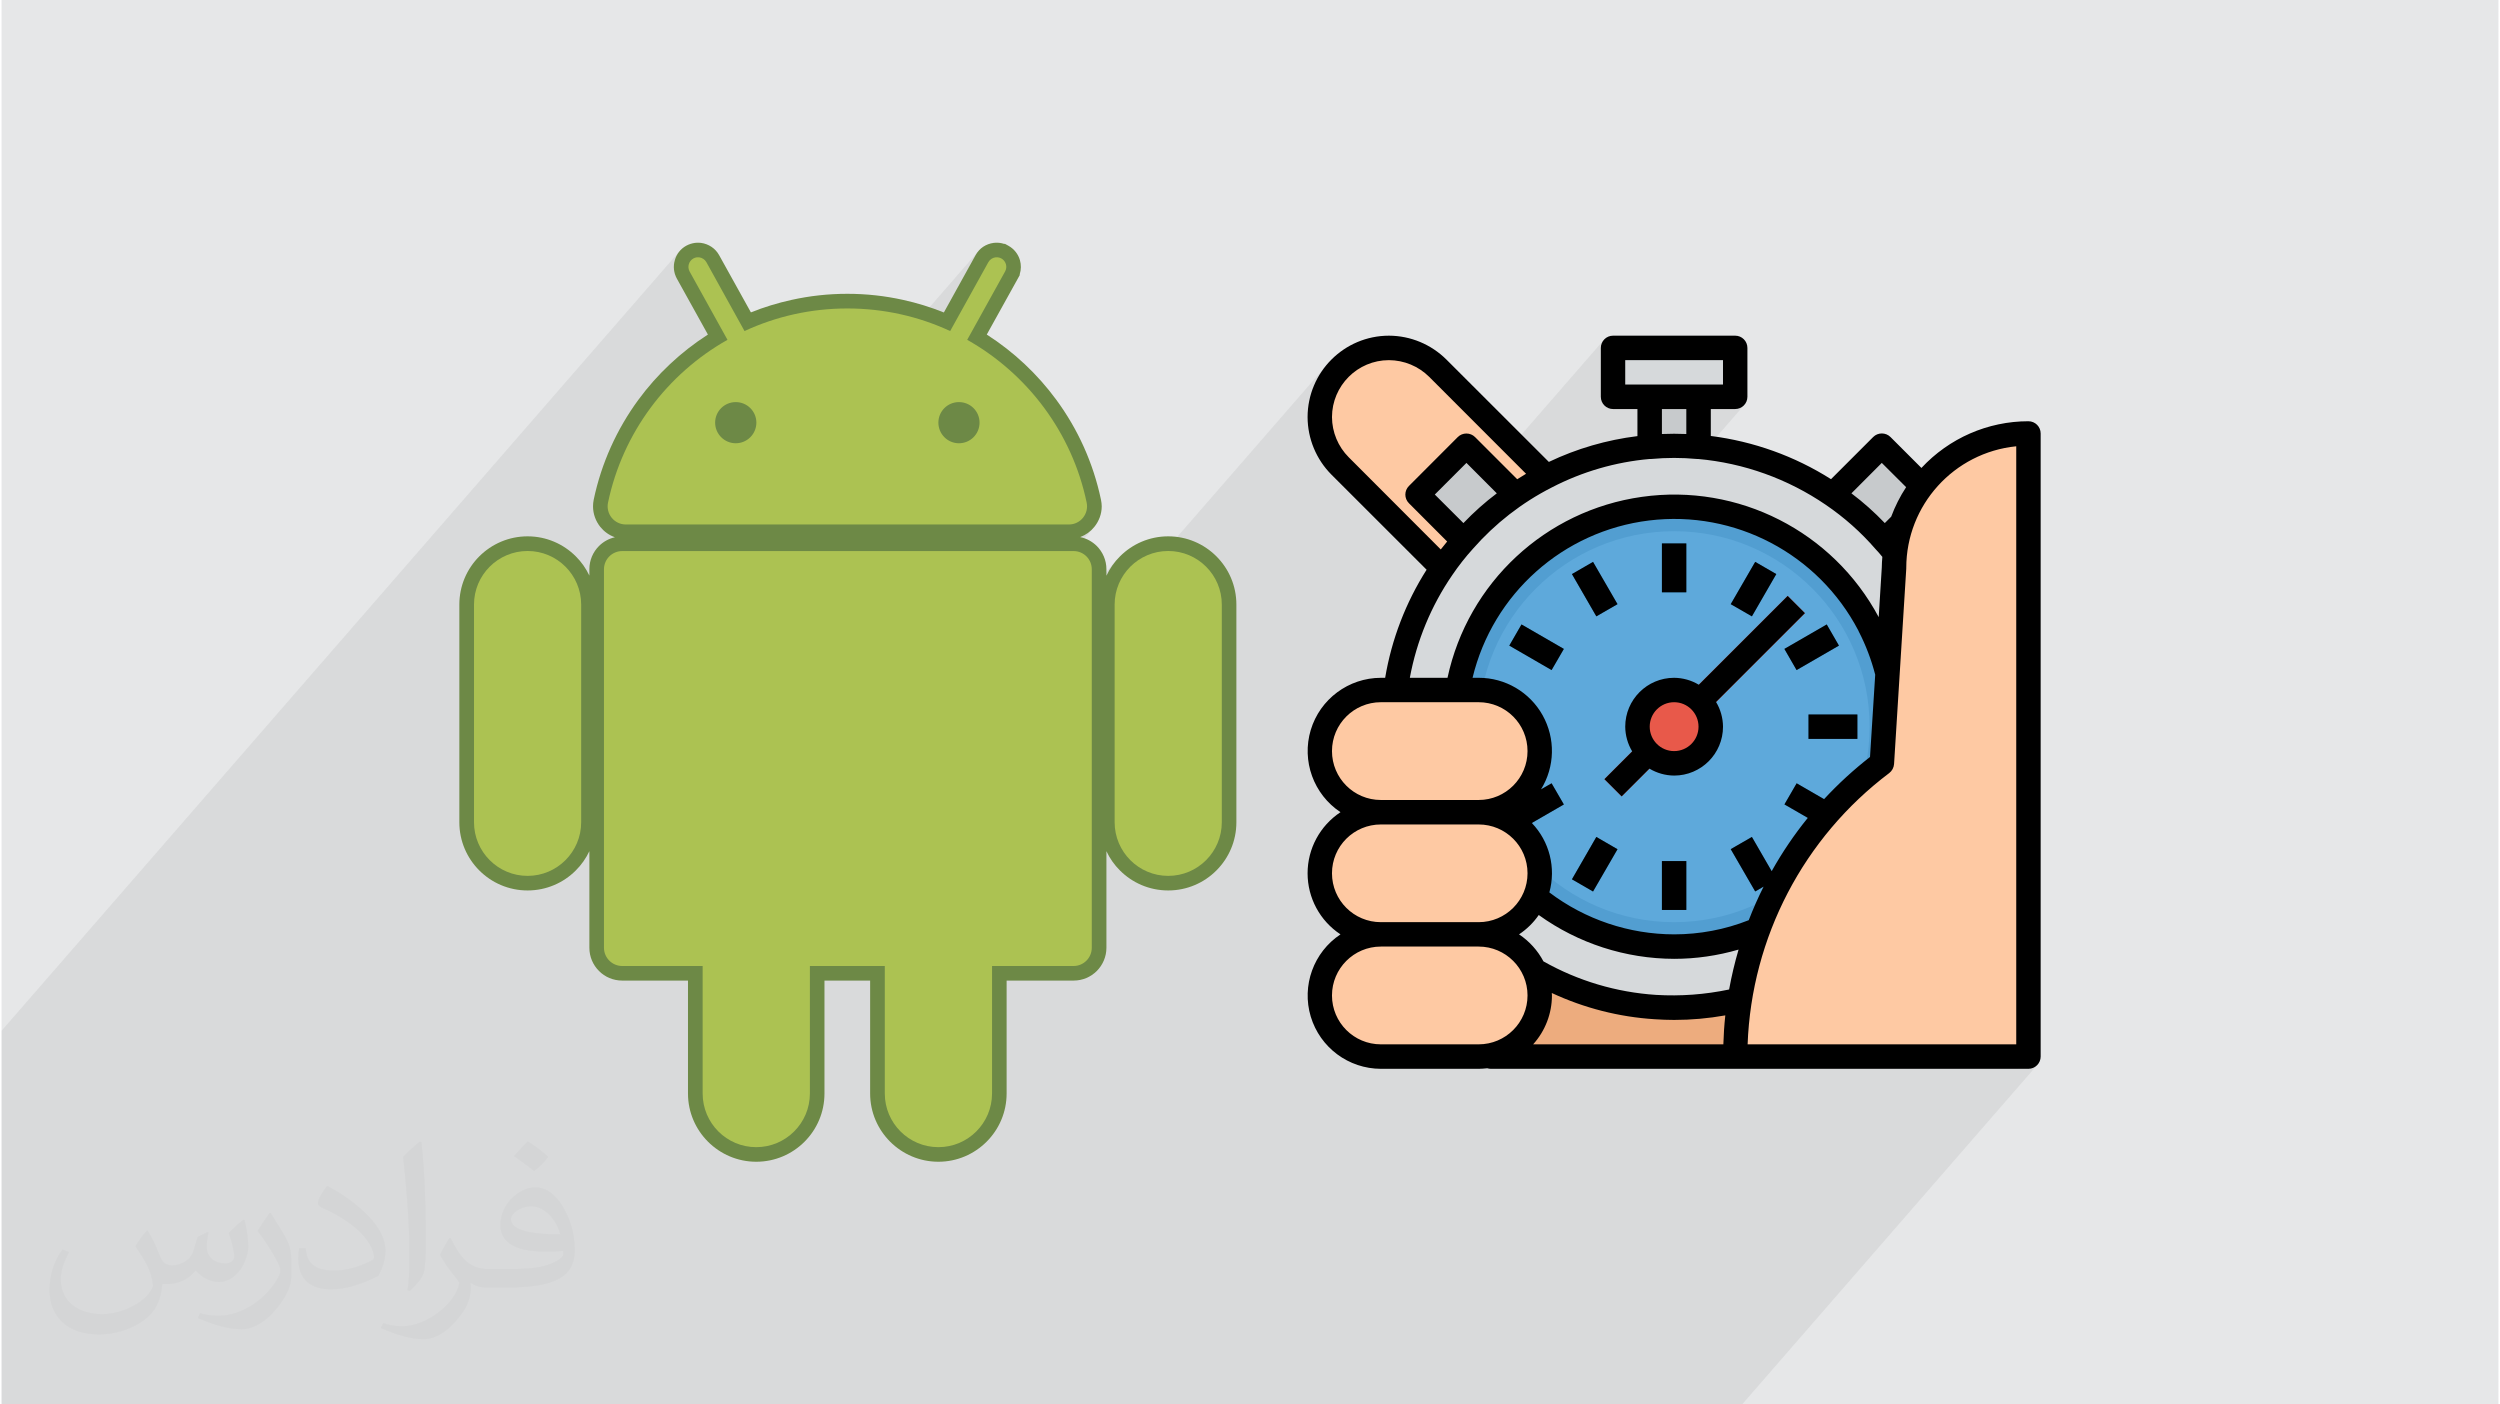 <?xml version="1.0" encoding="UTF-8"?>
<!DOCTYPE svg PUBLIC "-//W3C//DTD SVG 1.0//EN" "http://www.w3.org/TR/2001/REC-SVG-20010904/DTD/svg10.dtd">
<!-- Creator: CorelDRAW 2017 -->
<svg xmlns="http://www.w3.org/2000/svg" xml:space="preserve" width="356px" height="200px" version="1.0" shape-rendering="geometricPrecision" text-rendering="geometricPrecision" image-rendering="optimizeQuality" fill-rule="evenodd" clip-rule="evenodd"
viewBox="0 0 35600 20025"
 xmlns:xlink="http://www.w3.org/1999/xlink">
 <g id="Layer_x0020_1">
  <g id="_2600254258256">
   <path fill="#E6E7E8" d="M0 0l35600 0 0 20025 -35600 0 0 -20025z"/>
   <path fill="#373435" fill-opacity="0.031" d="M2082 17547c68,104 112,203 155,312 32,64 49,183 199,183 44,0 107,-14 163,-45 63,-33 111,-83 136,-159l60 -202 146 -72 10 10c-20,77 -25,149 -25,206 0,170 146,234 262,234 68,0 129,-34 129,-95 0,-81 -34,-217 -78,-339 68,-68 136,-136 214,-191l12 6c34,144 53,287 53,381 0,93 -41,196 -75,264 -70,132 -194,238 -344,238 -114,0 -241,-58 -328,-163l-5 0c-82,101 -209,193 -412,193l-63 0c-10,134 -39,229 -83,314 -121,237 -480,404 -818,404 -470,0 -706,-272 -706,-633 0,-223 73,-431 185,-578l92 38c-70,134 -117,262 -117,385 0,338 275,499 592,499 294,0 658,-187 724,-404 -25,-237 -114,-348 -250,-565 41,-72 94,-144 160,-221l12 0 0 0zm5421 -1274c99,62 196,136 291,221 -53,74 -119,142 -201,202 -95,-77 -190,-143 -287,-213 66,-74 131,-146 197,-210l0 0zm51 926c-160,0 -291,105 -291,183 0,168 320,219 703,217 -48,-196 -216,-400 -412,-400zm-359 895c208,0 390,-6 529,-41 155,-39 286,-118 286,-171 0,-15 0,-31 -5,-46 -87,8 -187,8 -274,8 -282,0 -498,-64 -583,-222 -21,-44 -36,-93 -36,-149 0,-152 66,-303 182,-406 97,-85 204,-138 313,-138 197,0 354,158 464,408 60,136 101,293 101,491 0,132 -36,243 -118,326 -153,148 -435,204 -867,204l-196 0 0 0 -51 0c-107,0 -184,-19 -245,-66l-10 0c3,25 5,50 5,72 0,97 -32,221 -97,320 -192,287 -400,410 -580,410 -182,0 -405,-70 -606,-161l36 -70c65,27 155,46 279,46 325,0 752,-314 805,-619 -12,-25 -34,-58 -65,-93 -95,-113 -155,-208 -211,-307 48,-95 92,-171 133,-239l17 -2c139,282 265,445 546,445l44 0 0 0 204 0 0 0zm-1408 299c24,-130 26,-276 26,-413l0 -202c0,-377 -48,-926 -87,-1282 68,-75 163,-161 238,-219l22 6c51,450 63,972 63,1452 0,126 -5,250 -17,340 -7,114 -73,201 -214,332l-31 -14 0 0zm-1449 -596c7,177 94,318 398,318 189,0 349,-50 526,-135 32,-14 49,-33 49,-49 0,-111 -85,-258 -228,-392 -139,-126 -323,-237 -495,-311 -59,-25 -78,-52 -78,-77 0,-51 68,-158 124,-235l19 -2c197,103 417,256 580,427 148,157 240,316 240,489 0,128 -39,250 -102,361 -216,109 -446,192 -674,192 -277,0 -466,-130 -466,-436 0,-33 0,-84 12,-150l95 0 0 0zm-501 -503l172 278c63,103 122,215 122,392l0 227c0,183 -117,379 -306,573 -148,132 -279,188 -400,188 -180,0 -386,-56 -624,-159l27 -70c75,21 162,37 269,37 342,-2 692,-252 852,-557 19,-35 26,-68 26,-90 0,-36 -19,-75 -34,-110 -87,-165 -184,-315 -291,-453 56,-89 112,-174 173,-258l14 2z"/>
   <path fill="#373435" fill-opacity="0.078" d="M26942 7367l-563 648 28 28 1013 -1166 124 -136 136 -123 147 -111 158 -96 168 -80 176 -65 184 -47 190 -29 196 -10 0 8884 -152 175 152 0 35 -4 33 -10 29 -16 26 -22 -4207 4838 -79 0 -152 0 -325 0 -3508 0 -322 0 -346 0 -487 0 -111 0 -350 0 -10 0 -36 0 -48 0 -103 0 -11 0 -21 0 -21 0 -27 0 -61 0 -6 0 -87 0 -3 0 -60 0 -16 0 -14 0 -33 0 -99 0 -158 0 -115 0 -227 0 -61 0 -15 0 -12 0 0 0 -2 0 -23 0 -98 0 0 0 -103 0 -294 0 -88 0 -76 0 -68 0 -68 0 -38 0 -20 0 -12 0 0 0 -67 0 -14 0 -11 0 -12 0 -1 0 -19 0 -19 0 -66 0 -5 0 0 0 -5 0 -37 0 -151 0 -231 0 -13 0 0 0 -20 0 -108 0 -5 0 -63 0 -15 0 -6 0 -48 0 -35 0 0 0 -65 0 -20 0 -31 0 -12 0 -20 0 -3 0 -43 0 -8 0 -42 0 -16 0 -56 0 -24 0 -10 0 -73 0 -3 0 -5 0 -116 0 -64 0 -45 0 -42 0 -78 0 -9 0 -8 0 -27 0 -30 0 -17 0 -9 0 -8 0 -16 0 -11 0 -41 0 -19 0 -3 0 -69 0 -20 0 -6 0 -145 0 -2 0 0 0 -51 0 -32 0 -144 0 -53 0 -33 0 -124 0 -288 0 -12 0 -147 0 -45 0 -8 0 -18 0 -23 0 -19 0 -114 0 -8 0 -30 0 -12 0 -109 0 -121 0 -99 0 -84 0 -48 0 -96 0 -121 0 -2 0 -88 0 -190 0 -60 0 -46 0 -81 0 -75 0 -71 0 -8 0 -52 0 -80 0 -20 0 -14 0 -38 0 -12 0 -26 0 -40 0 -58 0 -9 0 -27 0 -11 0 -14 0 -45 0 -16 0 -15 0 -106 0 -42 0 -4 0 -50 0 -57 0 -33 0 -84 0 -86 0 -106 0 -13 0 -28 0 -220 0 -7 0 -58 0 -23 0 -30 0 -83 0 -78 0 -2 0 -71 0 -14 0 -2 0 -7 0 -50 0 -11 0 -120 0 -9 0 -23 0 -56 0 -11 0 -15 0 -32 0 -19 0 -41 0 -4 0 -36 0 -6 0 -19 0 -1 0 -40 0 -5 0 -13 0 -4 0 -41 0 -4 0 -105 0 -8 0 -53 0 -3 0 -47 0 -36 0 -7 0 -174 0 -56 0 -231 0 -89 0 -114 0 -59 0 -77 0 -61 0 -17 0 -91 0 -13 0 -126 0 -82 0 -8 0 -148 0 -335 0 -3 0 -275 0 -165 0 -82 0 -189 0 -17 0 -17 0 -15 0 -302 0 -313 0 -90 0 -175 0 -74 0 -12 0 -87 0 -144 0 -146 0 -37 0 -46 0 -73 0 -227 0 -229 0 -49 0 -239 0 -485 0 -3 0 -76 0 -92 0 -108 0 -136 0 -695 0 -450 0 -425 0 -853 0 -133 0 -143 0 0 0 -19 0 -3 0 -17 0 -29 0 -53 0 -77 0 -28 0 -72 0 -108 0 -56 0 -39 0 -43 0 -478 0 -307 0 -45 0 -24 0 -146 0 -44 0 0 -21 0 -41 0 -52 0 -9 0 -297 0 -11 0 -366 0 -719 0 -153 0 -92 0 -72 0 -32 0 -38 0 -51 0 -40 0 -54 0 -44 0 0 0 -37 0 -53 0 -91 0 -27 0 -10 0 -99 0 -38 0 -247 0 -416 0 -15 0 -69 0 -85 0 -267 0 -39 0 -90 0 -210 0 -16 0 -43 0 -320 0 -468 0 -186 0 -41 0 -23 0 -17 0 -12 0 -267 0 -50 9658 -11105 -19 27 -17 29 -13 31 -10 31 -8 32 -5 33 -1 33 2 34 5 33 9 33 12 32 6 14 203 -234 19 -19 23 -16 5 -3 6 -3 6 -2 6 -2 6 -2 7 -1 6 -2 6 -1 35 0 16 3 15 5 14 6 13 8 13 10 12 11 10 12 9 14 544 982 84 -37 86 -36 86 -33 88 -31 88 -29 90 -27 90 -24 92 -21 92 -20 94 -17 94 -14 95 -12 96 -9 96 -7 97 -4 98 -1 98 1 97 4 97 7 95 9 95 12 95 14 93 17 92 20 92 21 91 24 79 24 839 -965 -12 16 -12 18 -11 18 -452 817 -145 167 5 2 793 -912 12 -11 13 -10 13 -8 15 -6 15 -5 15 -3 35 0 7 1 6 2 6 1 6 2 6 2 6 2 6 3 6 3 23 16 18 20 14 22 10 24 5 26 0 26 -6 27 -11 25 -540 974 159 95 153 103 147 111 141 118 134 126 128 132 121 139 113 145 106 151 98 156 89 163 81 167 72 172 64 176 53 181 44 185 6 60 -8 57 -20 53 -30 47 -413 475 200 0 173 -199 29 -12 29 -14 27 -16 26 -18 25 -19 23 -20 22 -22 20 -24 -299 344 4 0 52 5 49 15 44 24 38 32 32 38 24 44 15 49 5 52 0 275 345 -396 -26 33 -25 34 -24 35 -22 36 -20 37 -19 38 -209 240 0 263 549 -632 114 -93 129 -70 144 -45 103 -10 2378 -2734 -141 171 -108 197 -67 218 -5 47 444 -511 -121 146 -90 168 -58 184 -9 87 402 -461 -100 120 -75 138 -47 152 -17 164 5 80 12 79 19 76 27 75 34 71 41 68 47 65 54 59 648 649 210 -240 696 -697 28 -22 30 -16 32 -10 34 -3 33 3 32 10 30 16 28 22 337 337 1507 -1732 -21 26 -16 30 -11 32 -3 36 0 200 174 -200 0 374 174 -200 0 348 1394 0 -152 174 326 0 -151 175 151 0 35 -4 33 -10 29 -16 26 -21 -802 922 156 0 -303 349 8 0 253 13 250 33 245 52 239 69 233 87 226 104 217 121 55 36 145 -168 157 158 455 -523 63 48 63 51 61 51 60 52 59 54 58 55 57 56 55 57 91 -91z"/>
   <g>
    <g>
     <path fill="#6D8946" fill-rule="nonzero" d="M13711 6086c15,-15 24,-36 24,-60 0,-24 -9,-45 -24,-60 -15,-16 -37,-25 -61,-25 -24,0 -45,9 -60,24 -16,16 -25,37 -25,61 0,24 9,45 24,61 16,15 38,24 61,24 24,0 45,-9 61,-25z"/>
     <path fill="#6D8946" fill-rule="nonzero" d="M10529 5966c-16,-16 -37,-25 -61,-25 -24,0 -45,10 -60,25 -16,15 -25,37 -25,60 0,24 9,45 24,61 16,15 37,24 61,24 23,0 45,-9 60,-25 15,-15 25,-36 25,-60 0,-24 -9,-45 -24,-60z"/>
     <path fill="#6D8946" fill-rule="nonzero" d="M8518 7785c61,-61 139,-105 227,-125 -83,-29 -154,-81 -207,-146 -66,-82 -105,-185 -105,-295 0,-30 3,-62 10,-96 110,-523 331,-1006 636,-1422 270,-368 607,-684 992,-931l-443 -798c-46,-83 -54,-177 -29,-262 23,-85 80,-161 164,-207 20,-11 40,-19 61,-26 20,-6 41,-11 62,-14l26 -2 35 0 26 2c53,7 105,27 150,57 43,29 81,69 108,118l453 816c186,-75 380,-134 579,-178 257,-57 523,-87 796,-87 273,0 539,30 796,87 200,44 393,104 580,179l452 -817c28,-50 65,-90 108,-119 45,-30 97,-49 150,-56l26 -2 35 0 26 2c20,3 41,7 61,14l14 0 49 27c83,46 140,122 164,206 18,64 18,134 -3,200l0 13 -470 847c385,247 722,563 992,931 306,416 526,899 636,1422 7,34 11,67 11,96 0,110 -40,213 -106,294 -52,65 -121,115 -201,145 91,18 173,64 237,127 84,85 137,202 137,331l0 92c48,-103 113,-196 193,-275 177,-177 420,-286 688,-286 268,0 511,109 687,285 176,176 285,419 285,688l0 3104c0,268 -109,511 -285,687 -175,176 -419,285 -687,285 -269,0 -512,-109 -688,-285 -80,-79 -145,-172 -193,-275l0 1377c0,129 -53,246 -137,331 -85,85 -202,137 -331,137l-955 0 0 1610c0,268 -109,511 -285,687 -177,177 -420,286 -688,286 -267,0 -510,-109 -687,-285 -177,-177 -286,-420 -286,-688l0 -1610 -651 0 0 1610c0,269 -109,512 -285,688 -176,176 -419,285 -688,285 -267,0 -510,-109 -687,-285 -177,-177 -286,-420 -286,-688l0 -1610 -938 0c-129,0 -247,-52 -331,-137 -85,-85 -137,-202 -137,-331l0 -1377c-49,103 -114,196 -194,275 -175,176 -419,285 -687,285 -269,0 -512,-109 -688,-285 -176,-176 -285,-419 -285,-687l0 -3104c0,-269 109,-512 285,-688 177,-176 420,-285 688,-285 268,0 511,109 687,285 80,79 145,172 194,275l0 -91c0,-129 52,-246 137,-331z"/>
     <g>
      <path fill="#ACC252" fill-rule="nonzero" d="M15285 7857l-6436 0c-143,0 -260,116 -260,259l0 5397c0,143 117,260 260,260l1147 0 0 1818c0,422 342,765 764,765l0 0c422,0 765,-343 765,-765l0 -1818 1068 0 0 1818c0,422 342,765 764,765l0 0c422,0 765,-343 765,-765l0 -1818 1163 0c143,0 259,-117 259,-260l0 -5397c0,-143 -116,-259 -259,-259z"/>
      <path fill="#ACC252" fill-rule="nonzero" d="M7500 7856l0 0c-422,0 -764,342 -764,764l0 3103c0,422 342,765 764,765l0 0c422,0 764,-343 764,-765l0 -3103c0,-422 -342,-764 -764,-764z"/>
      <path fill="#ACC252" fill-rule="nonzero" d="M16634 7856l0 0c-422,0 -764,342 -764,764l0 3103c0,422 342,765 764,765l0 0c422,0 764,-343 764,-765l0 -3103c0,-422 -342,-764 -764,-764z"/>
      <path fill="#ACC252" fill-rule="nonzero" d="M10468 5733c162,0 294,131 294,293 0,162 -132,294 -294,294 -162,0 -294,-132 -294,-294 0,-162 132,-293 294,-293zm3738 -2064l-35 0c-41,6 -80,30 -102,70l-544 981c-446,-207 -942,-322 -1466,-322 -523,0 -1020,115 -1466,322l-544 -982c-22,-39 -60,-63 -102,-69l-35 0c-17,2 -33,8 -48,16 -66,37 -90,120 -54,186l540 974c-860,485 -1494,1324 -1703,2320 -34,162 89,313 254,313l6317 0c164,0 287,-151 253,-313 -208,-996 -843,-1835 -1703,-2320l540 -974c37,-66 13,-149 -53,-186 -16,-8 -32,-14 -49,-16zm-262 2357c0,162 -131,294 -294,294 -162,0 -293,-132 -293,-294 0,-162 131,-293 293,-293 163,0 294,131 294,293z"/>
     </g>
    </g>
    <g>
     <path fill="#EDAC7E" fill-rule="nonzero" d="M20189 12800l8710 0 0 2264 -7665 0 -1045 -2264z"/>
     <path fill="#FEC9A3" fill-rule="nonzero" d="M21408 8967l-2324 -2324c-185,-185 -289,-436 -289,-697 0,-544 441,-985 986,-985 261,0 512,103 696,288l2325 2325 -1394 1393z"/>
     <path fill="#C7CACC" fill-rule="nonzero" d="M25763 7399l1045 -1045 697 697 -1045 1045 -697 -697z"/>
     <path fill="#C7CACC" fill-rule="nonzero" d="M20189 7051l697 -697 1045 1045 -697 697 -1045 -1045z"/>
     <path fill="#D6D9DB" fill-rule="nonzero" d="M22976 5657l1742 0 0 -696 -1742 0 0 696z"/>
     <path fill="#C7CACC" fill-rule="nonzero" d="M23499 6703l696 0 0 -1046 -696 0 0 1046z"/>
     <path fill="#D6D9DB" fill-rule="nonzero" d="M27854 10361c0,2213 -1794,4007 -4007,4007 -2213,0 -4007,-1794 -4007,-4007 0,-2213 1794,-4007 4007,-4007 2213,0 4007,1794 4007,4007z"/>
     <path fill="#529ED1" fill-rule="nonzero" d="M26983 10361c0,1732 -1404,3135 -3136,3135 -1732,0 -3136,-1403 -3136,-3135 0,-1732 1404,-3136 3136,-3136 1732,0 3136,1404 3136,3136z"/>
     <path fill="#5EA9DB" fill-rule="nonzero" d="M26634 10361c0,1539 -1248,2787 -2787,2787 -1539,0 -2787,-1248 -2787,-2787 0,-1539 1248,-2787 2787,-2787 1539,0 2787,1248 2787,2787z"/>
     <path fill="#E8594A" fill-rule="nonzero" d="M24319 10136l1393 -1394 -246 -246 -1394 1393 4 4c-71,-35 -149,-54 -229,-55 -289,0 -523,234 -523,523 1,80 20,158 56,229l-5 -4 -522 523 246 246 523 -523 -4 -4c71,36 149,55 229,55 289,0 523,-233 523,-522 -1,-80 -20,-158 -56,-230l5 5z"/>
     <path fill="#FEC9A3" fill-rule="nonzero" d="M19666 9838l1394 0c481,0 871,390 871,871 0,481 -390,871 -871,871l-1394 0c-481,0 -871,-390 -871,-871 0,-481 390,-871 871,-871z"/>
     <path fill="#FEC9A3" fill-rule="nonzero" d="M19666 11580l1394 0c481,0 871,390 871,871 0,481 -390,871 -871,871l-1394 0c-481,0 -871,-390 -871,-871 0,-481 390,-871 871,-871z"/>
     <path fill="#FEC9A3" fill-rule="nonzero" d="M19666 13322l1394 0c481,0 871,390 871,871 0,481 -390,871 -871,871l-1394 0c-481,0 -871,-390 -871,-871 0,-481 390,-871 871,-871z"/>
     <path fill="#327FB3" fill-rule="nonzero" d="M23673 8445l348 0 0 -697 -348 0 0 697z"/>
     <path fill="#327FB3" fill-rule="nonzero" d="M23673 12974l348 0 0 -697 -348 0 0 697z"/>
     <path fill="#327FB3" fill-rule="nonzero" d="M22390 8185l301 -174 349 603 -302 174 -348 -603z"/>
     <path fill="#327FB3" fill-rule="nonzero" d="M24654 12107l302 -174 348 604 -301 174 -349 -604z"/>
     <path fill="#327FB3" fill-rule="nonzero" d="M21497 9205l174 -302 604 349 -175 302 -603 -349z"/>
     <path fill="#327FB3" fill-rule="nonzero" d="M25419 11470l175 -302 603 349 -174 301 -604 -348z"/>
     <path fill="#327FB3" fill-rule="nonzero" d="M25763 10535l697 0 0 -348 -697 0 0 348z"/>
     <path fill="#327FB3" fill-rule="nonzero" d="M21497 11516l603 -348 175 302 -604 348 -174 -302z"/>
     <path fill="#327FB3" fill-rule="nonzero" d="M25419 9252l604 -348 174 301 -603 349 -175 -302z"/>
     <path fill="#327FB3" fill-rule="nonzero" d="M22390 12537l348 -604 302 175 -349 603 -301 -174z"/>
     <path fill="#327FB3" fill-rule="nonzero" d="M24654 8614l349 -603 301 174 -348 603 -302 -174z"/>
     <path fill="#FEC9A3" fill-rule="nonzero" d="M26983 8096l-175 2787c-1316,987 -2090,2536 -2090,4181l4181 0 0 -8884c-1058,0 -1916,858 -1916,1916z"/>
     <path fill="black" fill-rule="nonzero" d="M28899 6006c-579,0 -1132,242 -1526,666l-441 -441c-68,-68 -179,-68 -247,0l-601 601c-519,-329 -1105,-539 -1714,-616l0 -384 348 0c96,0 174,-78 174,-175l0 -696c0,-97 -78,-175 -174,-175l-1742 0c-96,0 -174,78 -174,175l0 696c0,97 78,175 174,175l348 0 0 386c-438,54 -865,178 -1263,368l-1460 -1459c-218,-217 -512,-340 -820,-341 -640,1 -1159,520 -1160,1161 1,307 123,602 340,820l1357 1356c-298,469 -499,993 -591,1541l-61 0c-461,1 -867,303 -1000,744 -132,441 40,917 424,1172 -293,194 -469,521 -469,871 0,351 176,678 469,871 -384,255 -556,731 -424,1172 133,442 539,744 1000,745l1394 0c41,-1 82,-3 123,-8 16,5 34,8 51,8l7665 0c96,0 174,-79 174,-175l0 -8884c0,-96 -78,-174 -174,-174zm-2914 5388l-391 -226 -174 301 333 192c-193,238 -365,492 -515,760l-282 -488 -302 174 349 603 120 -69c-79,157 -149,316 -212,479 -339,134 -700,202 -1064,202 -642,-1 -1267,-211 -1779,-598 97,-351 2,-727 -250,-990l457 -264 -175 -302 -151 87c199,-322 208,-726 23,-1057 -184,-330 -534,-535 -912,-534l-87 0c289,-1199 1292,-2093 2517,-2243 1224,-150 2413,476 2984,1570 2,5 4,10 6,14 101,196 179,402 234,615l-74 1173c-234,182 -453,383 -655,601zm-3882 2764c462,215 959,342 1467,374 92,6 185,10 277,10 245,0 489,-22 730,-65 -15,137 -24,275 -28,413l-2712 0c172,-191 268,-439 268,-697 0,-11 -1,-23 -2,-35zm2528 -50c-343,72 -693,98 -1042,77 -564,-37 -1113,-200 -1605,-478 -82,-155 -202,-288 -348,-385 110,-73 206,-167 281,-276 563,405 1237,623 1930,625 311,0 621,-45 919,-132 -55,187 -100,377 -135,570l0 -1zm2177 -7508l347 346c-87,132 -158,274 -213,421l-91 91c-147,-154 -306,-296 -476,-424l433 -434zm-3658 -1465l1394 0 0 348 -1394 0 0 -348zm871 697l0 356c-116,-5 -232,-5 -348,0l0 -356 348 0zm-5052 115c1,-448 364,-812 812,-812 215,1 421,86 574,238l1381 1382c-43,25 -84,52 -126,78l-601 -601c-68,-68 -179,-68 -247,0l-696 697c-68,68 -68,178 0,246l545 546c-31,37 -61,74 -91,113l-1312 -1314c-152,-152 -238,-358 -239,-573zm1874 1511l-408 -407 451 -451 433 434c-170,128 -329,270 -476,424zm-158 740c89,-131 187,-256 294,-374 316,-360 697,-657 1124,-874 434,-225 908,-363 1396,-406l3 0c7,0 13,0 20,0 216,-20 434,-20 650,0l16 0c653,58 1281,284 1822,654 264,180 503,392 711,633 32,32 63,70 95,109 -4,50 -8,100 -8,151l-44 708c-654,-1223 -2002,-1909 -3376,-1715 -1374,193 -2481,1223 -2772,2580l-537 0c97,-526 303,-1025 606,-1466zm-1716 2511c0,-385 312,-697 697,-697l1394 0c385,0 697,312 697,697 0,385 -312,697 -697,697l-1394 0c-385,0 -697,-312 -697,-697zm0 1742c0,-385 312,-696 697,-696l1394 0c385,0 697,311 697,696 0,385 -312,697 -697,697l-1394 0c-385,0 -697,-312 -697,-697zm697 2439c-385,0 -697,-312 -697,-697 0,-384 312,-697 697,-697l1394 0c385,0 697,313 697,697 0,385 -312,697 -697,697l-1394 0zm9059 0l-3830 0c57,-1527 798,-2947 2018,-3867 41,-31 66,-78 70,-129l174 -2787c0,-3 0,-7 0,-11 1,-894 678,-1643 1568,-1733l0 8527z"/>
     <path fill="black" fill-rule="nonzero" d="M25466 8496l-1267 1267c-106,-64 -228,-98 -352,-99 -385,0 -697,312 -697,697 1,124 35,245 99,352l-396 396 246 246 396 -396c107,64 228,98 352,99 385,0 697,-312 697,-697 -1,-124 -35,-246 -99,-352l1267 -1267 -246 -246zm-1619 2213c-192,0 -348,-156 -348,-348 0,-193 156,-349 348,-349 192,0 348,156 348,349 0,192 -156,348 -348,348z"/>
     <path fill="black" fill-rule="nonzero" d="M23673 8445l348 0 0 -697 -348 0 0 697z"/>
     <path fill="black" fill-rule="nonzero" d="M23673 12974l348 0 0 -697 -348 0 0 697z"/>
     <path fill="black" fill-rule="nonzero" d="M22390 8185l301 -174 349 603 -302 174 -348 -603z"/>
     <path fill="black" fill-rule="nonzero" d="M21497 9205l174 -302 604 349 -175 302 -603 -349z"/>
     <path fill="black" fill-rule="nonzero" d="M25763 10535l697 0 0 -348 -697 0 0 348z"/>
     <path fill="black" fill-rule="nonzero" d="M25419 9252l604 -349 174 302 -604 349 -174 -302z"/>
     <path fill="black" fill-rule="nonzero" d="M22390 12537l348 -604 302 175 -349 603 -301 -174z"/>
     <path fill="black" fill-rule="nonzero" d="M24654 8614l349 -603 301 174 -348 603 -302 -174z"/>
    </g>
   </g>
  </g>
 </g>
</svg>
